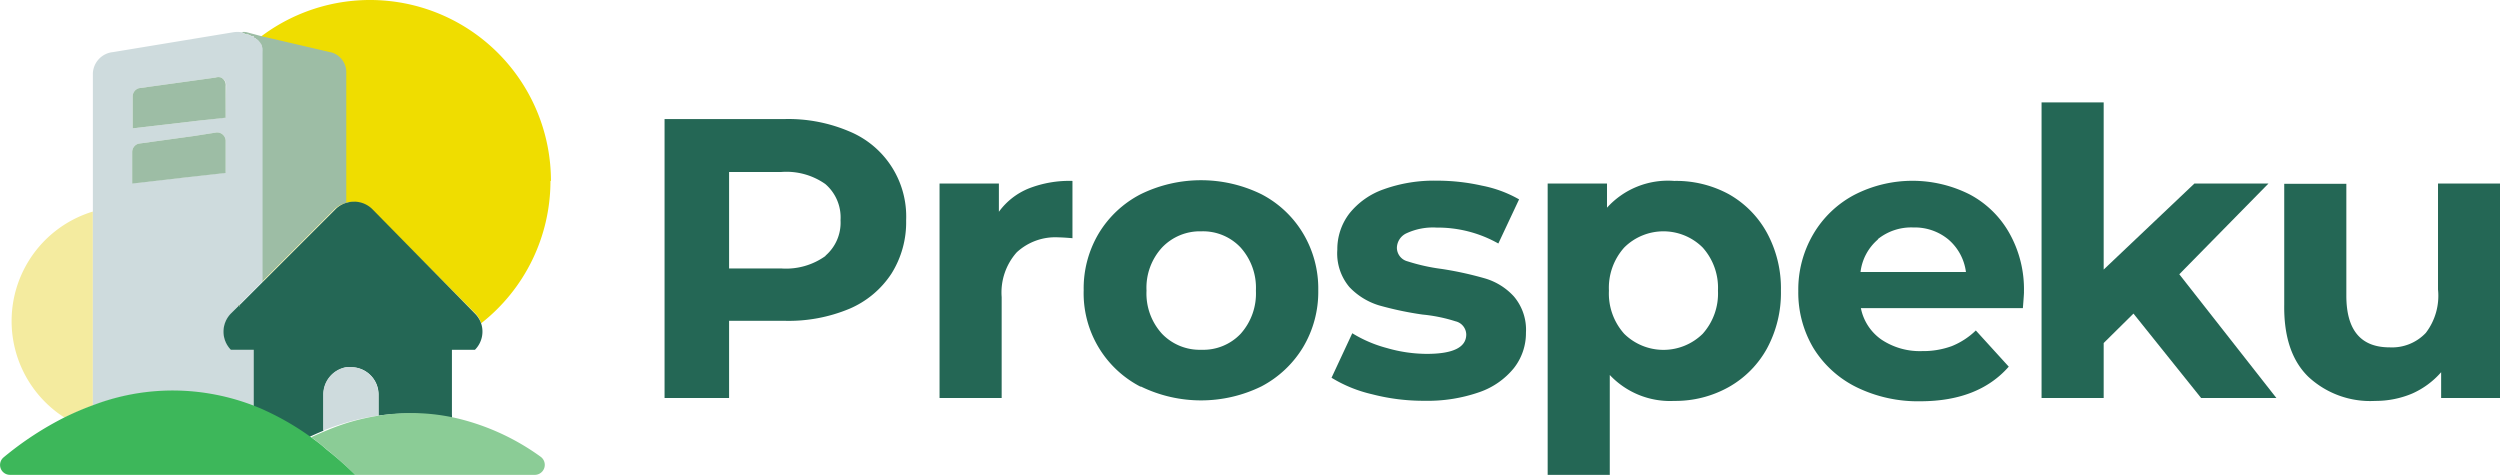 <svg xmlns="http://www.w3.org/2000/svg" viewBox="0 0 207.28 39.37"><defs><style>.cls-1{fill:#efdd00;}.cls-2{fill:#f4eb9f;}.cls-3{fill:#9dbda5;}.cls-4{fill:#cedbdd;}.cls-5{fill:#246755;}.cls-6{fill:#8bcc96;}.cls-7{fill:#3db75a;}</style></defs><title>Asset 22</title><g id="Layer_2" data-name="Layer 2"><g id="Layer_1-2" data-name="Layer 1"><path class="cls-1" d="M19.86,25.41l-.08-.09.06-.06S19.85,25.36,19.86,25.41Z"/><path class="cls-1" d="M45.64,15a15,15,0,0,1-5.74,11.8,2.19,2.19,0,0,0-.52-.84l-8.6-8.59a2.15,2.15,0,0,0-2.07-.56,2.08,2.08,0,0,0-1,.56l-6,6v-19a.17.17,0,0,0,0-.07.68.68,0,0,0,0-.19.14.14,0,0,0,0-.06,1.54,1.54,0,0,0-.05-.17l0-.06-.05-.11a.05.05,0,0,1,0,0l-.07-.1a.64.64,0,0,0-.1-.13l-.1-.12L21.68,3a15,15,0,0,1,24,12Z"/><path class="cls-2" d="M7.7,17.54V33.63a22.86,22.86,0,0,0-2.34,1A9.49,9.49,0,0,1,7.7,17.54Z"/><path class="cls-2" d="M19.86,25.41l-.08-.09.06-.06S19.85,25.36,19.86,25.41Z"/><path class="cls-3" d="M28.71,6.07V16.8a2.08,2.08,0,0,0-1,.56l-6,6v-19a.17.17,0,0,0,0-.07.68.68,0,0,0,0-.19.14.14,0,0,0,0-.06,1.54,1.54,0,0,0-.05-.17l0-.06-.05-.11a.05.05,0,0,1,0,0l-.07-.1a.64.64,0,0,0-.1-.13l-.1-.12L21.2,3.2l-.06-.05-.06,0A.24.24,0,0,0,21,3L20.86,3a.61.61,0,0,0-.14-.07h0l-.15-.07h0l-.07,0-.12,0A1.35,1.35,0,0,0,20,2.67a1.14,1.14,0,0,1,.45,0L21.68,3l5.85,1.36A1.71,1.71,0,0,1,28.71,6.07Z"/><path class="cls-4" d="M19.78,25.32l.06-.06,1.93-1.93v-19a.17.17,0,0,0,0-.07.68.68,0,0,0,0-.19.14.14,0,0,0,0-.06,1.54,1.54,0,0,0-.05-.17l0-.06-.05-.11a.05.05,0,0,1,0,0l-.07-.1a.64.64,0,0,0-.1-.13l-.1-.12L21.2,3.2l-.06-.05-.06,0A.24.24,0,0,0,21,3L20.86,3a.61.61,0,0,0-.14-.07h0l-.15-.07h0l-.07,0-.12,0A1.35,1.35,0,0,0,20,2.67a2.23,2.23,0,0,0-.63,0l-10,1.65A1.85,1.85,0,0,0,7.7,6.07V33.63a18.35,18.35,0,0,1,10-.85,18.88,18.88,0,0,1,3.36,1V29h-1.9a2.15,2.15,0,0,1,0-3Zm-1.07-11-3.05.34-4.7.54V12.6a.72.72,0,0,1,.53-.69l4.63-.64L17.84,11a.71.71,0,0,1,.87.69Zm0-4.58L16.5,10,11,10.64V8a.71.71,0,0,1,.53-.69l6.35-.88a.68.68,0,0,1,.45,0,.7.7,0,0,1,.42.65Z"/><path class="cls-4" d="M19.86,25.41l-.08-.09.06-.06S19.85,25.36,19.86,25.41Z"/><path class="cls-5" d="M39.38,29H37.47v5.37a1.88,1.88,0,0,1,0,.34,16.84,16.84,0,0,0-6.08-.25V32.74a2.27,2.27,0,0,0-2.28-2.29,2.34,2.34,0,0,0-.38,0,2.3,2.3,0,0,0-1.91,2.26v3c-.46.19-.91.39-1.33.59a22.7,22.7,0,0,0-3.7-2.16c-.25-.12-.5-.22-.75-.33V29h-1.9a2.15,2.15,0,0,1,0-3l.66-.66.08.09c0-.05,0-.1,0-.15l1.93-1.93,6-6a2.08,2.08,0,0,1,1-.56,2.15,2.15,0,0,1,2.07.56L39.38,26a2.19,2.19,0,0,1,.52.84h0A2.14,2.14,0,0,1,39.38,29Z"/><path class="cls-5" d="M19.86,25.41l-.08-.09.06-.06S19.85,25.36,19.86,25.41Z"/><path class="cls-4" d="M31.37,32.74v1.72a18.13,18.13,0,0,0-2.66.58,19.42,19.42,0,0,0-1.91.66v-3a2.3,2.3,0,0,1,1.91-2.26,2.34,2.34,0,0,1,.38,0,2.27,2.27,0,0,1,2.28,2.29Z"/><path class="cls-6" d="M44.39,39.37H29.45c-.77-.76-1.54-1.44-2.3-2.06q-.52-.44-1-.81l-.34-.25c.43-.2.88-.4,1.35-.59A18.94,18.94,0,0,1,29,35a18.54,18.54,0,0,1,2.69-.58,16.79,16.79,0,0,1,6.15.25,19.53,19.53,0,0,1,7,3.21A.83.83,0,0,1,44.39,39.37Z"/><path class="cls-7" d="M29.45,39.37H.83A.82.82,0,0,1,.3,37.92a26.82,26.82,0,0,1,5.12-3.35,24.26,24.26,0,0,1,2.36-1,18.51,18.51,0,0,1,10.08-.85,18.75,18.75,0,0,1,3.4,1c.25.1.51.21.76.33a22.45,22.45,0,0,1,3.74,2.18l.34.25q.52.38,1,.81C27.91,37.93,28.68,38.61,29.45,39.37Z"/><path class="cls-3" d="M18.71,7.14V9.76L16.5,10,11,10.64V8a.71.71,0,0,1,.53-.69l6.35-.88a.68.68,0,0,1,.45,0A.7.7,0,0,1,18.71,7.14Z"/><path class="cls-3" d="M18.71,11.72v2.62l-3.05.34-4.7.54V12.6a.72.72,0,0,1,.53-.69l4.63-.64L17.84,11A.71.71,0,0,1,18.71,11.72Z"/><path class="cls-5" d="M70.43,10.9a7.63,7.63,0,0,1,4.7,7.36,8,8,0,0,1-1.22,4.43,7.82,7.82,0,0,1-3.48,2.91,13.07,13.07,0,0,1-5.33,1H60.45V33H55.1V9.87h10A12.89,12.89,0,0,1,70.43,10.9Zm-2,10.31a3.61,3.61,0,0,0,1.26-2.95,3.65,3.65,0,0,0-1.26-3,5.6,5.6,0,0,0-3.66-1H60.45v8H64.8A5.6,5.6,0,0,0,68.46,21.21Z"/><path class="cls-5" d="M85.31,15.62A9.23,9.23,0,0,1,88.92,15v4.75c-.57-.05-1-.07-1.15-.07a4.71,4.71,0,0,0-3.47,1.24,5,5,0,0,0-1.25,3.71V33H77.9V15.22h4.92v2.34A5.7,5.7,0,0,1,85.31,15.62Z"/><path class="cls-5" d="M94.58,32.07a8.71,8.71,0,0,1-4.73-8,8.91,8.91,0,0,1,1.25-4.72,8.73,8.73,0,0,1,3.48-3.25,11.38,11.38,0,0,1,10,0,8.67,8.67,0,0,1,3.46,3.25,8.91,8.91,0,0,1,1.26,4.72,8.94,8.94,0,0,1-1.26,4.72,8.81,8.81,0,0,1-3.46,3.25,11.38,11.38,0,0,1-10,0Zm8.28-4.39a5,5,0,0,0,1.27-3.58,5,5,0,0,0-1.27-3.58,4.28,4.28,0,0,0-3.25-1.34,4.33,4.33,0,0,0-3.26,1.34,4.93,4.93,0,0,0-1.29,3.58,4.94,4.94,0,0,0,1.29,3.58A4.33,4.33,0,0,0,99.61,29,4.27,4.27,0,0,0,102.86,27.68Z"/><path class="cls-5" d="M113.77,32.69a11.27,11.27,0,0,1-3.37-1.37l1.72-3.69A10.69,10.69,0,0,0,115,28.86a12,12,0,0,0,3.3.48c2.18,0,3.27-.54,3.27-1.61a1.15,1.15,0,0,0-.89-1.09,13.08,13.08,0,0,0-2.74-.56,27.63,27.63,0,0,1-3.6-.76,5.66,5.66,0,0,1-2.46-1.52,4.33,4.33,0,0,1-1-3.1,4.87,4.87,0,0,1,1-3,6.3,6.3,0,0,1,2.83-2,12.28,12.28,0,0,1,4.41-.72,16.94,16.94,0,0,1,3.74.41,10.09,10.09,0,0,1,3.09,1.14l-1.72,3.66a10.22,10.22,0,0,0-5.11-1.32,5.21,5.21,0,0,0-2.48.46,1.36,1.36,0,0,0-.82,1.19,1.17,1.17,0,0,0,.89,1.15,15.8,15.8,0,0,0,2.84.63,28.74,28.74,0,0,1,3.56.78,5.24,5.24,0,0,1,2.41,1.5,4.26,4.26,0,0,1,1,3,4.7,4.7,0,0,1-1,2.94,6.36,6.36,0,0,1-2.88,2,13,13,0,0,1-4.51.71A17,17,0,0,1,113.77,32.69Z"/><path class="cls-5" d="M143.32,16.09a8.18,8.18,0,0,1,3.18,3.21,9.64,9.64,0,0,1,1.16,4.8,9.69,9.69,0,0,1-1.16,4.8,8.22,8.22,0,0,1-3.18,3.2,9.05,9.05,0,0,1-4.51,1.14,6.86,6.86,0,0,1-5.34-2.15v8.28h-5.15V15.22h4.92v2A6.81,6.81,0,0,1,138.81,15,9.15,9.15,0,0,1,143.32,16.09Zm-2.15,11.59a5,5,0,0,0,1.27-3.58,5,5,0,0,0-1.27-3.58,4.61,4.61,0,0,0-6.5,0,5,5,0,0,0-1.27,3.58,5,5,0,0,0,1.27,3.58,4.64,4.64,0,0,0,6.5,0Z"/><path class="cls-5" d="M167.72,25.55H154.29A4.16,4.16,0,0,0,156,28.16a5.72,5.72,0,0,0,3.36.95,6.93,6.93,0,0,0,2.46-.41,6.19,6.19,0,0,0,2-1.3l2.73,3q-2.51,2.86-7.32,2.87a11.59,11.59,0,0,1-5.31-1.17,8.73,8.73,0,0,1-3.57-3.25,9,9,0,0,1-1.25-4.72,9.06,9.06,0,0,1,1.24-4.71,8.6,8.6,0,0,1,3.4-3.26,10.53,10.53,0,0,1,9.55-.05,8.14,8.14,0,0,1,3.31,3.22,9.48,9.48,0,0,1,1.21,4.86C167.82,24.23,167.79,24.69,167.72,25.55Zm-12-5.71a4.2,4.2,0,0,0-1.46,2.71H163a4.26,4.26,0,0,0-1.45-2.69,4.37,4.37,0,0,0-2.91-1A4.42,4.42,0,0,0,155.68,19.84Z"/><path class="cls-5" d="M176.89,26l-2.47,2.44V33h-5.15V8.49h5.15V22.35l7.52-7.13h6.14l-7.39,7.52L188.74,33H182.5Z"/><path class="cls-5" d="M207.28,15.22V33H202.4V30.86A6.9,6.9,0,0,1,200,32.63a7.82,7.82,0,0,1-3.07.61,7.52,7.52,0,0,1-5.54-2q-2.06-2-2-6v-10h5.15v9.27q0,4.29,3.59,4.29a3.85,3.85,0,0,0,3-1.2A5.07,5.07,0,0,0,202.14,24V15.22Z"/></g></g></svg>